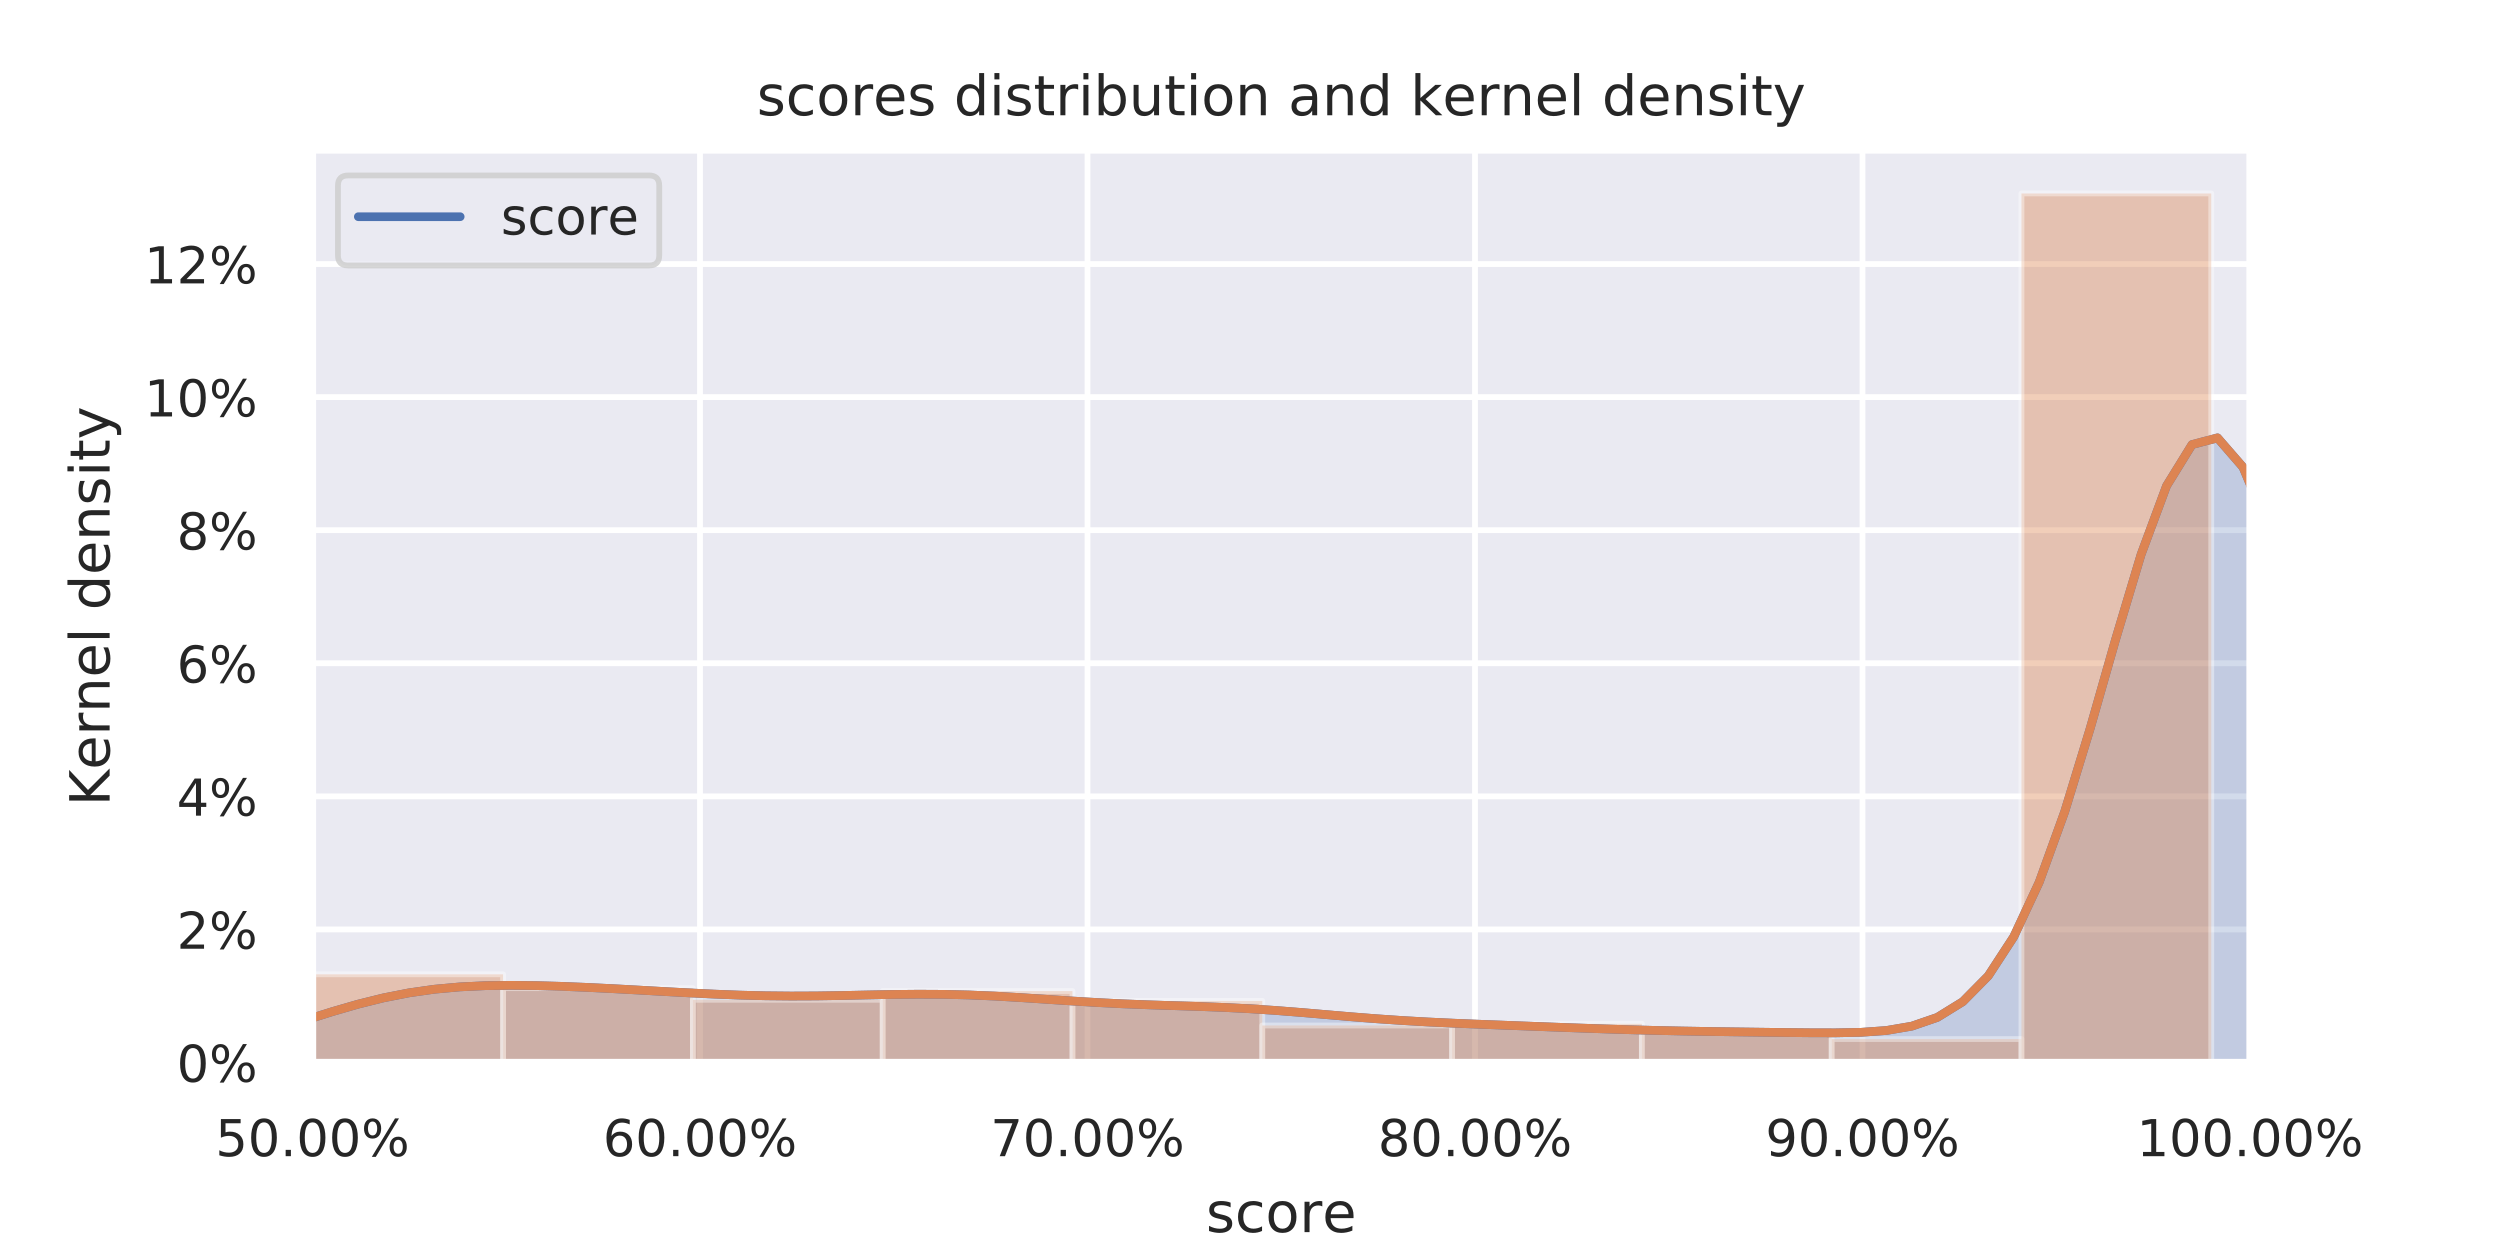<?xml version="1.0" encoding="utf-8" standalone="no"?>
<!DOCTYPE svg PUBLIC "-//W3C//DTD SVG 1.1//EN"
  "http://www.w3.org/Graphics/SVG/1.1/DTD/svg11.dtd">
<!-- Created with matplotlib (https://matplotlib.org/) -->
<svg height="216pt" version="1.1" viewBox="0 0 432 216" width="432pt" xmlns="http://www.w3.org/2000/svg" xmlns:xlink="http://www.w3.org/1999/xlink">
 <defs>
  <style type="text/css">
*{stroke-linecap:butt;stroke-linejoin:round;}
  </style>
 </defs>
 <g id="figure_1">
  <g id="patch_1">
   <path d="M 0 216 
L 432 216 
L 432 0 
L 0 0 
z
" style="fill:#ffffff;"/>
  </g>
  <g id="axes_1">
   <g id="patch_2">
    <path d="M 54 183.6 
L 388.8 183.6 
L 388.8 25.92 
L 54 25.92 
z
" style="fill:#eaeaf2;"/>
   </g>
   <g id="matplotlib.axis_1">
    <g id="xtick_1">
     <g id="line2d_1">
      <path clip-path="url(#p8cae2e90d3)" d="M 54 183.6 
L 54 25.92 
" style="fill:none;stroke:#ffffff;stroke-linecap:round;"/>
     </g>
     <g id="text_1">
      <!-- 50.00% -->
      <defs>
       <path d="M 10.797 72.906 
L 49.516 72.906 
L 49.516 64.594 
L 19.828 64.594 
L 19.828 46.734 
Q 21.969 47.469 24.109 47.828 
Q 26.266 48.188 28.422 48.188 
Q 40.625 48.188 47.75 41.5 
Q 54.891 34.812 54.891 23.391 
Q 54.891 11.625 47.562 5.094 
Q 40.234 -1.422 26.906 -1.422 
Q 22.312 -1.422 17.547 -0.641 
Q 12.797 0.141 7.719 1.703 
L 7.719 11.625 
Q 12.109 9.234 16.797 8.062 
Q 21.484 6.891 26.703 6.891 
Q 35.156 6.891 40.078 11.328 
Q 45.016 15.766 45.016 23.391 
Q 45.016 31 40.078 35.438 
Q 35.156 39.891 26.703 39.891 
Q 22.75 39.891 18.812 39.016 
Q 14.891 38.141 10.797 36.281 
z
" id="DejaVuSans-53"/>
       <path d="M 31.781 66.406 
Q 24.172 66.406 20.328 58.906 
Q 16.5 51.422 16.5 36.375 
Q 16.5 21.391 20.328 13.891 
Q 24.172 6.391 31.781 6.391 
Q 39.453 6.391 43.281 13.891 
Q 47.125 21.391 47.125 36.375 
Q 47.125 51.422 43.281 58.906 
Q 39.453 66.406 31.781 66.406 
z
M 31.781 74.219 
Q 44.047 74.219 50.516 64.516 
Q 56.984 54.828 56.984 36.375 
Q 56.984 17.969 50.516 8.266 
Q 44.047 -1.422 31.781 -1.422 
Q 19.531 -1.422 13.062 8.266 
Q 6.594 17.969 6.594 36.375 
Q 6.594 54.828 13.062 64.516 
Q 19.531 74.219 31.781 74.219 
z
" id="DejaVuSans-48"/>
       <path d="M 10.688 12.406 
L 21 12.406 
L 21 0 
L 10.688 0 
z
" id="DejaVuSans-46"/>
       <path d="M 72.703 32.078 
Q 68.453 32.078 66.031 28.469 
Q 63.625 24.859 63.625 18.406 
Q 63.625 12.062 66.031 8.422 
Q 68.453 4.781 72.703 4.781 
Q 76.859 4.781 79.266 8.422 
Q 81.688 12.062 81.688 18.406 
Q 81.688 24.812 79.266 28.438 
Q 76.859 32.078 72.703 32.078 
z
M 72.703 38.281 
Q 80.422 38.281 84.953 32.906 
Q 89.5 27.547 89.5 18.406 
Q 89.5 9.281 84.938 3.922 
Q 80.375 -1.422 72.703 -1.422 
Q 64.891 -1.422 60.344 3.922 
Q 55.812 9.281 55.812 18.406 
Q 55.812 27.594 60.375 32.938 
Q 64.938 38.281 72.703 38.281 
z
M 22.312 68.016 
Q 18.109 68.016 15.688 64.375 
Q 13.281 60.75 13.281 54.391 
Q 13.281 47.953 15.672 44.328 
Q 18.062 40.719 22.312 40.719 
Q 26.562 40.719 28.969 44.328 
Q 31.391 47.953 31.391 54.391 
Q 31.391 60.688 28.953 64.344 
Q 26.516 68.016 22.312 68.016 
z
M 66.406 74.219 
L 74.219 74.219 
L 28.609 -1.422 
L 20.797 -1.422 
z
M 22.312 74.219 
Q 30.031 74.219 34.609 68.875 
Q 39.203 63.531 39.203 54.391 
Q 39.203 45.172 34.641 39.844 
Q 30.078 34.516 22.312 34.516 
Q 14.547 34.516 10.031 39.859 
Q 5.516 45.219 5.516 54.391 
Q 5.516 63.484 10.047 68.844 
Q 14.594 74.219 22.312 74.219 
z
" id="DejaVuSans-37"/>
      </defs>
      <g style="fill:#262626;" transform="translate(37.223 199.787)scale(0.088 -0.088)">
       <use xlink:href="#DejaVuSans-53"/>
       <use x="63.623" xlink:href="#DejaVuSans-48"/>
       <use x="127.246" xlink:href="#DejaVuSans-46"/>
       <use x="159.033" xlink:href="#DejaVuSans-48"/>
       <use x="222.656" xlink:href="#DejaVuSans-48"/>
       <use x="286.279" xlink:href="#DejaVuSans-37"/>
      </g>
     </g>
    </g>
    <g id="xtick_2">
     <g id="line2d_2">
      <path clip-path="url(#p8cae2e90d3)" d="M 120.96 183.6 
L 120.96 25.92 
" style="fill:none;stroke:#ffffff;stroke-linecap:round;"/>
     </g>
     <g id="text_2">
      <!-- 60.00% -->
      <defs>
       <path d="M 33.016 40.375 
Q 26.375 40.375 22.484 35.828 
Q 18.609 31.297 18.609 23.391 
Q 18.609 15.531 22.484 10.953 
Q 26.375 6.391 33.016 6.391 
Q 39.656 6.391 43.531 10.953 
Q 47.406 15.531 47.406 23.391 
Q 47.406 31.297 43.531 35.828 
Q 39.656 40.375 33.016 40.375 
z
M 52.594 71.297 
L 52.594 62.312 
Q 48.875 64.062 45.094 64.984 
Q 41.312 65.922 37.594 65.922 
Q 27.828 65.922 22.672 59.328 
Q 17.531 52.734 16.797 39.406 
Q 19.672 43.656 24.016 45.922 
Q 28.375 48.188 33.594 48.188 
Q 44.578 48.188 50.953 41.516 
Q 57.328 34.859 57.328 23.391 
Q 57.328 12.156 50.688 5.359 
Q 44.047 -1.422 33.016 -1.422 
Q 20.359 -1.422 13.672 8.266 
Q 6.984 17.969 6.984 36.375 
Q 6.984 53.656 15.188 63.938 
Q 23.391 74.219 37.203 74.219 
Q 40.922 74.219 44.703 73.484 
Q 48.484 72.75 52.594 71.297 
z
" id="DejaVuSans-54"/>
      </defs>
      <g style="fill:#262626;" transform="translate(104.183 199.787)scale(0.088 -0.088)">
       <use xlink:href="#DejaVuSans-54"/>
       <use x="63.623" xlink:href="#DejaVuSans-48"/>
       <use x="127.246" xlink:href="#DejaVuSans-46"/>
       <use x="159.033" xlink:href="#DejaVuSans-48"/>
       <use x="222.656" xlink:href="#DejaVuSans-48"/>
       <use x="286.279" xlink:href="#DejaVuSans-37"/>
      </g>
     </g>
    </g>
    <g id="xtick_3">
     <g id="line2d_3">
      <path clip-path="url(#p8cae2e90d3)" d="M 187.92 183.6 
L 187.92 25.92 
" style="fill:none;stroke:#ffffff;stroke-linecap:round;"/>
     </g>
     <g id="text_3">
      <!-- 70.00% -->
      <defs>
       <path d="M 8.203 72.906 
L 55.078 72.906 
L 55.078 68.703 
L 28.609 0 
L 18.312 0 
L 43.219 64.594 
L 8.203 64.594 
z
" id="DejaVuSans-55"/>
      </defs>
      <g style="fill:#262626;" transform="translate(171.143 199.787)scale(0.088 -0.088)">
       <use xlink:href="#DejaVuSans-55"/>
       <use x="63.623" xlink:href="#DejaVuSans-48"/>
       <use x="127.246" xlink:href="#DejaVuSans-46"/>
       <use x="159.033" xlink:href="#DejaVuSans-48"/>
       <use x="222.656" xlink:href="#DejaVuSans-48"/>
       <use x="286.279" xlink:href="#DejaVuSans-37"/>
      </g>
     </g>
    </g>
    <g id="xtick_4">
     <g id="line2d_4">
      <path clip-path="url(#p8cae2e90d3)" d="M 254.88 183.6 
L 254.88 25.92 
" style="fill:none;stroke:#ffffff;stroke-linecap:round;"/>
     </g>
     <g id="text_4">
      <!-- 80.00% -->
      <defs>
       <path d="M 31.781 34.625 
Q 24.75 34.625 20.719 30.859 
Q 16.703 27.094 16.703 20.516 
Q 16.703 13.922 20.719 10.156 
Q 24.75 6.391 31.781 6.391 
Q 38.812 6.391 42.859 10.172 
Q 46.922 13.969 46.922 20.516 
Q 46.922 27.094 42.891 30.859 
Q 38.875 34.625 31.781 34.625 
z
M 21.922 38.812 
Q 15.578 40.375 12.031 44.719 
Q 8.5 49.078 8.5 55.328 
Q 8.5 64.062 14.719 69.141 
Q 20.953 74.219 31.781 74.219 
Q 42.672 74.219 48.875 69.141 
Q 55.078 64.062 55.078 55.328 
Q 55.078 49.078 51.531 44.719 
Q 48 40.375 41.703 38.812 
Q 48.828 37.156 52.797 32.312 
Q 56.781 27.484 56.781 20.516 
Q 56.781 9.906 50.312 4.234 
Q 43.844 -1.422 31.781 -1.422 
Q 19.734 -1.422 13.25 4.234 
Q 6.781 9.906 6.781 20.516 
Q 6.781 27.484 10.781 32.312 
Q 14.797 37.156 21.922 38.812 
z
M 18.312 54.391 
Q 18.312 48.734 21.844 45.562 
Q 25.391 42.391 31.781 42.391 
Q 38.141 42.391 41.719 45.562 
Q 45.312 48.734 45.312 54.391 
Q 45.312 60.062 41.719 63.234 
Q 38.141 66.406 31.781 66.406 
Q 25.391 66.406 21.844 63.234 
Q 18.312 60.062 18.312 54.391 
z
" id="DejaVuSans-56"/>
      </defs>
      <g style="fill:#262626;" transform="translate(238.103 199.787)scale(0.088 -0.088)">
       <use xlink:href="#DejaVuSans-56"/>
       <use x="63.623" xlink:href="#DejaVuSans-48"/>
       <use x="127.246" xlink:href="#DejaVuSans-46"/>
       <use x="159.033" xlink:href="#DejaVuSans-48"/>
       <use x="222.656" xlink:href="#DejaVuSans-48"/>
       <use x="286.279" xlink:href="#DejaVuSans-37"/>
      </g>
     </g>
    </g>
    <g id="xtick_5">
     <g id="line2d_5">
      <path clip-path="url(#p8cae2e90d3)" d="M 321.84 183.6 
L 321.84 25.92 
" style="fill:none;stroke:#ffffff;stroke-linecap:round;"/>
     </g>
     <g id="text_5">
      <!-- 90.00% -->
      <defs>
       <path d="M 10.984 1.516 
L 10.984 10.5 
Q 14.703 8.734 18.5 7.812 
Q 22.312 6.891 25.984 6.891 
Q 35.75 6.891 40.891 13.453 
Q 46.047 20.016 46.781 33.406 
Q 43.953 29.203 39.594 26.953 
Q 35.25 24.703 29.984 24.703 
Q 19.047 24.703 12.672 31.312 
Q 6.297 37.938 6.297 49.422 
Q 6.297 60.641 12.938 67.422 
Q 19.578 74.219 30.609 74.219 
Q 43.266 74.219 49.922 64.516 
Q 56.594 54.828 56.594 36.375 
Q 56.594 19.141 48.406 8.859 
Q 40.234 -1.422 26.422 -1.422 
Q 22.703 -1.422 18.891 -0.688 
Q 15.094 0.047 10.984 1.516 
z
M 30.609 32.422 
Q 37.25 32.422 41.125 36.953 
Q 45.016 41.5 45.016 49.422 
Q 45.016 57.281 41.125 61.844 
Q 37.25 66.406 30.609 66.406 
Q 23.969 66.406 20.094 61.844 
Q 16.219 57.281 16.219 49.422 
Q 16.219 41.5 20.094 36.953 
Q 23.969 32.422 30.609 32.422 
z
" id="DejaVuSans-57"/>
      </defs>
      <g style="fill:#262626;" transform="translate(305.063 199.787)scale(0.088 -0.088)">
       <use xlink:href="#DejaVuSans-57"/>
       <use x="63.623" xlink:href="#DejaVuSans-48"/>
       <use x="127.246" xlink:href="#DejaVuSans-46"/>
       <use x="159.033" xlink:href="#DejaVuSans-48"/>
       <use x="222.656" xlink:href="#DejaVuSans-48"/>
       <use x="286.279" xlink:href="#DejaVuSans-37"/>
      </g>
     </g>
    </g>
    <g id="xtick_6">
     <g id="line2d_6">
      <path clip-path="url(#p8cae2e90d3)" d="M 388.8 183.6 
L 388.8 25.92 
" style="fill:none;stroke:#ffffff;stroke-linecap:round;"/>
     </g>
     <g id="text_6">
      <!-- 100.00% -->
      <defs>
       <path d="M 12.406 8.297 
L 28.516 8.297 
L 28.516 63.922 
L 10.984 60.406 
L 10.984 69.391 
L 28.422 72.906 
L 38.281 72.906 
L 38.281 8.297 
L 54.391 8.297 
L 54.391 0 
L 12.406 0 
z
" id="DejaVuSans-49"/>
      </defs>
      <g style="fill:#262626;" transform="translate(369.223 199.787)scale(0.088 -0.088)">
       <use xlink:href="#DejaVuSans-49"/>
       <use x="63.623" xlink:href="#DejaVuSans-48"/>
       <use x="127.246" xlink:href="#DejaVuSans-48"/>
       <use x="190.869" xlink:href="#DejaVuSans-46"/>
       <use x="222.656" xlink:href="#DejaVuSans-48"/>
       <use x="286.279" xlink:href="#DejaVuSans-48"/>
       <use x="349.902" xlink:href="#DejaVuSans-37"/>
      </g>
     </g>
    </g>
    <g id="text_7">
     <!-- score -->
     <defs>
      <path d="M 44.281 53.078 
L 44.281 44.578 
Q 40.484 46.531 36.375 47.5 
Q 32.281 48.484 27.875 48.484 
Q 21.188 48.484 17.844 46.438 
Q 14.5 44.391 14.5 40.281 
Q 14.5 37.156 16.891 35.375 
Q 19.281 33.594 26.516 31.984 
L 29.594 31.297 
Q 39.156 29.25 43.188 25.516 
Q 47.219 21.781 47.219 15.094 
Q 47.219 7.469 41.188 3.016 
Q 35.156 -1.422 24.609 -1.422 
Q 20.219 -1.422 15.453 -0.562 
Q 10.688 0.297 5.422 2 
L 5.422 11.281 
Q 10.406 8.688 15.234 7.391 
Q 20.062 6.109 24.812 6.109 
Q 31.156 6.109 34.562 8.281 
Q 37.984 10.453 37.984 14.406 
Q 37.984 18.062 35.516 20.016 
Q 33.062 21.969 24.703 23.781 
L 21.578 24.516 
Q 13.234 26.266 9.516 29.906 
Q 5.812 33.547 5.812 39.891 
Q 5.812 47.609 11.281 51.797 
Q 16.75 56 26.812 56 
Q 31.781 56 36.172 55.266 
Q 40.578 54.547 44.281 53.078 
z
" id="DejaVuSans-115"/>
      <path d="M 48.781 52.594 
L 48.781 44.188 
Q 44.969 46.297 41.141 47.344 
Q 37.312 48.391 33.406 48.391 
Q 24.656 48.391 19.812 42.844 
Q 14.984 37.312 14.984 27.297 
Q 14.984 17.281 19.812 11.734 
Q 24.656 6.203 33.406 6.203 
Q 37.312 6.203 41.141 7.25 
Q 44.969 8.297 48.781 10.406 
L 48.781 2.094 
Q 45.016 0.344 40.984 -0.531 
Q 36.969 -1.422 32.422 -1.422 
Q 20.062 -1.422 12.781 6.344 
Q 5.516 14.109 5.516 27.297 
Q 5.516 40.672 12.859 48.328 
Q 20.219 56 33.016 56 
Q 37.156 56 41.109 55.141 
Q 45.062 54.297 48.781 52.594 
z
" id="DejaVuSans-99"/>
      <path d="M 30.609 48.391 
Q 23.391 48.391 19.188 42.75 
Q 14.984 37.109 14.984 27.297 
Q 14.984 17.484 19.156 11.844 
Q 23.344 6.203 30.609 6.203 
Q 37.797 6.203 41.984 11.859 
Q 46.188 17.531 46.188 27.297 
Q 46.188 37.016 41.984 42.703 
Q 37.797 48.391 30.609 48.391 
z
M 30.609 56 
Q 42.328 56 49.016 48.375 
Q 55.719 40.766 55.719 27.297 
Q 55.719 13.875 49.016 6.219 
Q 42.328 -1.422 30.609 -1.422 
Q 18.844 -1.422 12.172 6.219 
Q 5.516 13.875 5.516 27.297 
Q 5.516 40.766 12.172 48.375 
Q 18.844 56 30.609 56 
z
" id="DejaVuSans-111"/>
      <path d="M 41.109 46.297 
Q 39.594 47.172 37.812 47.578 
Q 36.031 48 33.891 48 
Q 26.266 48 22.188 43.047 
Q 18.109 38.094 18.109 28.812 
L 18.109 0 
L 9.078 0 
L 9.078 54.688 
L 18.109 54.688 
L 18.109 46.188 
Q 20.953 51.172 25.484 53.578 
Q 30.031 56 36.531 56 
Q 37.453 56 38.578 55.875 
Q 39.703 55.766 41.062 55.516 
z
" id="DejaVuSans-114"/>
      <path d="M 56.203 29.594 
L 56.203 25.203 
L 14.891 25.203 
Q 15.484 15.922 20.484 11.062 
Q 25.484 6.203 34.422 6.203 
Q 39.594 6.203 44.453 7.469 
Q 49.312 8.734 54.109 11.281 
L 54.109 2.781 
Q 49.266 0.734 44.188 -0.344 
Q 39.109 -1.422 33.891 -1.422 
Q 20.797 -1.422 13.156 6.188 
Q 5.516 13.812 5.516 26.812 
Q 5.516 40.234 12.766 48.109 
Q 20.016 56 32.328 56 
Q 43.359 56 49.781 48.891 
Q 56.203 41.797 56.203 29.594 
z
M 47.219 32.234 
Q 47.125 39.594 43.094 43.984 
Q 39.062 48.391 32.422 48.391 
Q 24.906 48.391 20.391 44.141 
Q 15.875 39.891 15.188 32.172 
z
" id="DejaVuSans-101"/>
     </defs>
     <g style="fill:#262626;" transform="translate(208.398 212.911)scale(0.096 -0.096)">
      <use xlink:href="#DejaVuSans-115"/>
      <use x="52.1" xlink:href="#DejaVuSans-99"/>
      <use x="107.08" xlink:href="#DejaVuSans-111"/>
      <use x="168.262" xlink:href="#DejaVuSans-114"/>
      <use x="209.344" xlink:href="#DejaVuSans-101"/>
     </g>
    </g>
   </g>
   <g id="matplotlib.axis_2">
    <g id="ytick_1">
     <g id="line2d_7">
      <path clip-path="url(#p8cae2e90d3)" d="M 54 183.6 
L 388.8 183.6 
" style="fill:none;stroke:#ffffff;stroke-linecap:round;"/>
     </g>
     <g id="text_8">
      <!-- 0% -->
      <g style="fill:#262626;" transform="translate(30.54 186.943)scale(0.088 -0.088)">
       <use xlink:href="#DejaVuSans-48"/>
       <use x="63.623" xlink:href="#DejaVuSans-37"/>
      </g>
     </g>
    </g>
    <g id="ytick_2">
     <g id="line2d_8">
      <path clip-path="url(#p8cae2e90d3)" d="M 54 160.604 
L 388.8 160.604 
" style="fill:none;stroke:#ffffff;stroke-linecap:round;"/>
     </g>
     <g id="text_9">
      <!-- 2% -->
      <defs>
       <path d="M 19.188 8.297 
L 53.609 8.297 
L 53.609 0 
L 7.328 0 
L 7.328 8.297 
Q 12.938 14.109 22.625 23.891 
Q 32.328 33.688 34.812 36.531 
Q 39.547 41.844 41.422 45.531 
Q 43.312 49.219 43.312 52.781 
Q 43.312 58.594 39.234 62.25 
Q 35.156 65.922 28.609 65.922 
Q 23.969 65.922 18.812 64.312 
Q 13.672 62.703 7.812 59.422 
L 7.812 69.391 
Q 13.766 71.781 18.938 73 
Q 24.125 74.219 28.422 74.219 
Q 39.75 74.219 46.484 68.547 
Q 53.219 62.891 53.219 53.422 
Q 53.219 48.922 51.531 44.891 
Q 49.859 40.875 45.406 35.406 
Q 44.188 33.984 37.641 27.219 
Q 31.109 20.453 19.188 8.297 
z
" id="DejaVuSans-50"/>
      </defs>
      <g style="fill:#262626;" transform="translate(30.54 163.947)scale(0.088 -0.088)">
       <use xlink:href="#DejaVuSans-50"/>
       <use x="63.623" xlink:href="#DejaVuSans-37"/>
      </g>
     </g>
    </g>
    <g id="ytick_3">
     <g id="line2d_9">
      <path clip-path="url(#p8cae2e90d3)" d="M 54 137.608 
L 388.8 137.608 
" style="fill:none;stroke:#ffffff;stroke-linecap:round;"/>
     </g>
     <g id="text_10">
      <!-- 4% -->
      <defs>
       <path d="M 37.797 64.312 
L 12.891 25.391 
L 37.797 25.391 
z
M 35.203 72.906 
L 47.609 72.906 
L 47.609 25.391 
L 58.016 25.391 
L 58.016 17.188 
L 47.609 17.188 
L 47.609 0 
L 37.797 0 
L 37.797 17.188 
L 4.891 17.188 
L 4.891 26.703 
z
" id="DejaVuSans-52"/>
      </defs>
      <g style="fill:#262626;" transform="translate(30.54 140.951)scale(0.088 -0.088)">
       <use xlink:href="#DejaVuSans-52"/>
       <use x="63.623" xlink:href="#DejaVuSans-37"/>
      </g>
     </g>
    </g>
    <g id="ytick_4">
     <g id="line2d_10">
      <path clip-path="url(#p8cae2e90d3)" d="M 54 114.611 
L 388.8 114.611 
" style="fill:none;stroke:#ffffff;stroke-linecap:round;"/>
     </g>
     <g id="text_11">
      <!-- 6% -->
      <g style="fill:#262626;" transform="translate(30.54 117.955)scale(0.088 -0.088)">
       <use xlink:href="#DejaVuSans-54"/>
       <use x="63.623" xlink:href="#DejaVuSans-37"/>
      </g>
     </g>
    </g>
    <g id="ytick_5">
     <g id="line2d_11">
      <path clip-path="url(#p8cae2e90d3)" d="M 54 91.615 
L 388.8 91.615 
" style="fill:none;stroke:#ffffff;stroke-linecap:round;"/>
     </g>
     <g id="text_12">
      <!-- 8% -->
      <g style="fill:#262626;" transform="translate(30.54 94.958)scale(0.088 -0.088)">
       <use xlink:href="#DejaVuSans-56"/>
       <use x="63.623" xlink:href="#DejaVuSans-37"/>
      </g>
     </g>
    </g>
    <g id="ytick_6">
     <g id="line2d_12">
      <path clip-path="url(#p8cae2e90d3)" d="M 54 68.619 
L 388.8 68.619 
" style="fill:none;stroke:#ffffff;stroke-linecap:round;"/>
     </g>
     <g id="text_13">
      <!-- 10% -->
      <g style="fill:#262626;" transform="translate(24.941 71.962)scale(0.088 -0.088)">
       <use xlink:href="#DejaVuSans-49"/>
       <use x="63.623" xlink:href="#DejaVuSans-48"/>
       <use x="127.246" xlink:href="#DejaVuSans-37"/>
      </g>
     </g>
    </g>
    <g id="ytick_7">
     <g id="line2d_13">
      <path clip-path="url(#p8cae2e90d3)" d="M 54 45.623 
L 388.8 45.623 
" style="fill:none;stroke:#ffffff;stroke-linecap:round;"/>
     </g>
     <g id="text_14">
      <!-- 12% -->
      <g style="fill:#262626;" transform="translate(24.941 48.966)scale(0.088 -0.088)">
       <use xlink:href="#DejaVuSans-49"/>
       <use x="63.623" xlink:href="#DejaVuSans-50"/>
       <use x="127.246" xlink:href="#DejaVuSans-37"/>
      </g>
     </g>
    </g>
    <g id="text_15">
     <!-- Kernel density -->
     <defs>
      <path d="M 9.812 72.906 
L 19.672 72.906 
L 19.672 42.094 
L 52.391 72.906 
L 65.094 72.906 
L 28.906 38.922 
L 67.672 0 
L 54.688 0 
L 19.672 35.109 
L 19.672 0 
L 9.812 0 
z
" id="DejaVuSans-75"/>
      <path d="M 54.891 33.016 
L 54.891 0 
L 45.906 0 
L 45.906 32.719 
Q 45.906 40.484 42.875 44.328 
Q 39.844 48.188 33.797 48.188 
Q 26.516 48.188 22.312 43.547 
Q 18.109 38.922 18.109 30.906 
L 18.109 0 
L 9.078 0 
L 9.078 54.688 
L 18.109 54.688 
L 18.109 46.188 
Q 21.344 51.125 25.703 53.562 
Q 30.078 56 35.797 56 
Q 45.219 56 50.047 50.172 
Q 54.891 44.344 54.891 33.016 
z
" id="DejaVuSans-110"/>
      <path d="M 9.422 75.984 
L 18.406 75.984 
L 18.406 0 
L 9.422 0 
z
" id="DejaVuSans-108"/>
      <path id="DejaVuSans-32"/>
      <path d="M 45.406 46.391 
L 45.406 75.984 
L 54.391 75.984 
L 54.391 0 
L 45.406 0 
L 45.406 8.203 
Q 42.578 3.328 38.25 0.953 
Q 33.938 -1.422 27.875 -1.422 
Q 17.969 -1.422 11.734 6.484 
Q 5.516 14.406 5.516 27.297 
Q 5.516 40.188 11.734 48.094 
Q 17.969 56 27.875 56 
Q 33.938 56 38.25 53.625 
Q 42.578 51.266 45.406 46.391 
z
M 14.797 27.297 
Q 14.797 17.391 18.875 11.75 
Q 22.953 6.109 30.078 6.109 
Q 37.203 6.109 41.297 11.75 
Q 45.406 17.391 45.406 27.297 
Q 45.406 37.203 41.297 42.844 
Q 37.203 48.484 30.078 48.484 
Q 22.953 48.484 18.875 42.844 
Q 14.797 37.203 14.797 27.297 
z
" id="DejaVuSans-100"/>
      <path d="M 9.422 54.688 
L 18.406 54.688 
L 18.406 0 
L 9.422 0 
z
M 9.422 75.984 
L 18.406 75.984 
L 18.406 64.594 
L 9.422 64.594 
z
" id="DejaVuSans-105"/>
      <path d="M 18.312 70.219 
L 18.312 54.688 
L 36.812 54.688 
L 36.812 47.703 
L 18.312 47.703 
L 18.312 18.016 
Q 18.312 11.328 20.141 9.422 
Q 21.969 7.516 27.594 7.516 
L 36.812 7.516 
L 36.812 0 
L 27.594 0 
Q 17.188 0 13.234 3.875 
Q 9.281 7.766 9.281 18.016 
L 9.281 47.703 
L 2.688 47.703 
L 2.688 54.688 
L 9.281 54.688 
L 9.281 70.219 
z
" id="DejaVuSans-116"/>
      <path d="M 32.172 -5.078 
Q 28.375 -14.844 24.75 -17.812 
Q 21.141 -20.797 15.094 -20.797 
L 7.906 -20.797 
L 7.906 -13.281 
L 13.188 -13.281 
Q 16.891 -13.281 18.938 -11.516 
Q 21 -9.766 23.484 -3.219 
L 25.094 0.875 
L 2.984 54.688 
L 12.5 54.688 
L 29.594 11.922 
L 46.688 54.688 
L 56.203 54.688 
z
" id="DejaVuSans-121"/>
     </defs>
     <g style="fill:#262626;" transform="translate(18.944 139.284)rotate(-90)scale(0.096 -0.096)">
      <use xlink:href="#DejaVuSans-75"/>
      <use x="65.498" xlink:href="#DejaVuSans-101"/>
      <use x="127.021" xlink:href="#DejaVuSans-114"/>
      <use x="168.119" xlink:href="#DejaVuSans-110"/>
      <use x="231.498" xlink:href="#DejaVuSans-101"/>
      <use x="293.021" xlink:href="#DejaVuSans-108"/>
      <use x="320.805" xlink:href="#DejaVuSans-32"/>
      <use x="352.592" xlink:href="#DejaVuSans-100"/>
      <use x="416.068" xlink:href="#DejaVuSans-101"/>
      <use x="477.592" xlink:href="#DejaVuSans-110"/>
      <use x="540.971" xlink:href="#DejaVuSans-115"/>
      <use x="593.07" xlink:href="#DejaVuSans-105"/>
      <use x="620.854" xlink:href="#DejaVuSans-116"/>
      <use x="660.062" xlink:href="#DejaVuSans-121"/>
     </g>
    </g>
   </g>
   <g id="PolyCollection_1">
    <path clip-path="url(#p8cae2e90d3)" d="M 0.229 183.576 
L 0.229 183.6 
L 4.631 183.6 
L 9.033 183.6 
L 13.434 183.6 
L 17.836 183.6 
L 22.238 183.6 
L 26.64 183.6 
L 31.042 183.6 
L 35.444 183.6 
L 39.845 183.6 
L 44.247 183.6 
L 48.649 183.6 
L 53.051 183.6 
L 57.453 183.6 
L 61.855 183.6 
L 66.256 183.6 
L 70.658 183.6 
L 75.06 183.6 
L 79.462 183.6 
L 83.864 183.6 
L 88.266 183.6 
L 92.667 183.6 
L 97.069 183.6 
L 101.471 183.6 
L 105.873 183.6 
L 110.275 183.6 
L 114.677 183.6 
L 119.079 183.6 
L 123.48 183.6 
L 127.882 183.6 
L 132.284 183.6 
L 136.686 183.6 
L 141.088 183.6 
L 145.49 183.6 
L 149.891 183.6 
L 154.293 183.6 
L 158.695 183.6 
L 163.097 183.6 
L 167.499 183.6 
L 171.901 183.6 
L 176.302 183.6 
L 180.704 183.6 
L 185.106 183.6 
L 189.508 183.6 
L 193.91 183.6 
L 198.312 183.6 
L 202.714 183.6 
L 207.115 183.6 
L 211.517 183.6 
L 215.919 183.6 
L 220.321 183.6 
L 224.723 183.6 
L 229.125 183.6 
L 233.526 183.6 
L 237.928 183.6 
L 242.33 183.6 
L 246.732 183.6 
L 251.134 183.6 
L 255.536 183.6 
L 259.937 183.6 
L 264.339 183.6 
L 268.741 183.6 
L 273.143 183.6 
L 277.545 183.6 
L 281.947 183.6 
L 286.349 183.6 
L 290.75 183.6 
L 295.152 183.6 
L 299.554 183.6 
L 303.956 183.6 
L 308.358 183.6 
L 312.76 183.6 
L 317.161 183.6 
L 321.563 183.6 
L 325.965 183.6 
L 330.367 183.6 
L 334.769 183.6 
L 339.171 183.6 
L 343.572 183.6 
L 347.974 183.6 
L 352.376 183.6 
L 356.778 183.6 
L 361.18 183.6 
L 365.582 183.6 
L 369.983 183.6 
L 374.385 183.6 
L 378.787 183.6 
L 383.189 183.6 
L 387.591 183.6 
L 391.993 183.6 
L 396.395 183.6 
L 400.796 183.6 
L 405.198 183.6 
L 409.6 183.6 
L 414.002 183.6 
L 418.404 183.6 
L 422.806 183.6 
L 427.207 183.6 
L 431.609 183.6 
L 436.011 183.6 
L 436.011 182.416 
L 436.011 182.416 
L 431.609 181.203 
L 427.207 179.031 
L 422.806 175.395 
L 418.404 169.725 
L 414.002 161.5 
L 409.6 150.444 
L 405.198 136.746 
L 400.796 121.231 
L 396.395 105.389 
L 391.993 91.197 
L 387.591 80.73 
L 383.189 75.662 
L 378.787 76.82 
L 374.385 83.952 
L 369.983 95.806 
L 365.582 110.475 
L 361.18 125.887 
L 356.778 140.27 
L 352.376 152.44 
L 347.974 161.88 
L 343.572 168.631 
L 339.171 173.09 
L 334.769 175.807 
L 330.367 177.319 
L 325.965 178.072 
L 321.563 178.387 
L 317.161 178.477 
L 312.76 178.464 
L 308.358 178.416 
L 303.956 178.359 
L 299.554 178.3 
L 295.152 178.236 
L 290.75 178.159 
L 286.349 178.063 
L 281.947 177.945 
L 277.545 177.807 
L 273.143 177.652 
L 268.741 177.489 
L 264.339 177.322 
L 259.937 177.155 
L 255.536 176.986 
L 251.134 176.805 
L 246.732 176.596 
L 242.33 176.346 
L 237.928 176.045 
L 233.526 175.697 
L 229.125 175.321 
L 224.723 174.944 
L 220.321 174.598 
L 215.919 174.309 
L 211.517 174.083 
L 207.115 173.913 
L 202.714 173.772 
L 198.312 173.627 
L 193.91 173.453 
L 189.508 173.231 
L 185.106 172.965 
L 180.704 172.671 
L 176.302 172.38 
L 171.901 172.124 
L 167.499 171.932 
L 163.097 171.822 
L 158.695 171.797 
L 154.293 171.842 
L 149.891 171.93 
L 145.49 172.026 
L 141.088 172.098 
L 136.686 172.118 
L 132.284 172.072 
L 127.882 171.959 
L 123.48 171.785 
L 119.079 171.569 
L 114.677 171.328 
L 110.275 171.079 
L 105.873 170.84 
L 101.471 170.622 
L 97.069 170.441 
L 92.667 170.314 
L 88.266 170.264 
L 83.864 170.325 
L 79.462 170.537 
L 75.06 170.939 
L 70.658 171.566 
L 66.256 172.432 
L 61.855 173.525 
L 57.453 174.801 
L 53.051 176.188 
L 48.649 177.598 
L 44.247 178.942 
L 39.845 180.144 
L 35.444 181.154 
L 31.042 181.951 
L 26.64 182.544 
L 22.238 182.957 
L 17.836 183.229 
L 13.434 183.397 
L 9.033 183.495 
L 4.631 183.549 
L 0.229 183.576 
z
" style="fill:#4c72b0;fill-opacity:0.25;stroke:#ffffff;stroke-opacity:0.25;"/>
   </g>
   <g id="patch_3">
    <path clip-path="url(#p8cae2e90d3)" d="M 54.136 183.6 
L 86.933 183.6 
L 86.933 168.363 
L 54.136 168.363 
z
" style="fill:#dd8452;opacity:0.4;stroke:#ffffff;stroke-linejoin:miter;"/>
   </g>
   <g id="patch_4">
    <path clip-path="url(#p8cae2e90d3)" d="M 86.933 183.6 
L 119.73 183.6 
L 119.73 170.759 
L 86.933 170.759 
z
" style="fill:#dd8452;opacity:0.4;stroke:#ffffff;stroke-linejoin:miter;"/>
   </g>
   <g id="patch_5">
    <path clip-path="url(#p8cae2e90d3)" d="M 119.73 183.6 
L 152.526 183.6 
L 152.526 172.759 
L 119.73 172.759 
z
" style="fill:#dd8452;opacity:0.4;stroke:#ffffff;stroke-linejoin:miter;"/>
   </g>
   <g id="patch_6">
    <path clip-path="url(#p8cae2e90d3)" d="M 152.526 183.6 
L 185.323 183.6 
L 185.323 171.252 
L 152.526 171.252 
z
" style="fill:#dd8452;opacity:0.4;stroke:#ffffff;stroke-linejoin:miter;"/>
   </g>
   <g id="patch_7">
    <path clip-path="url(#p8cae2e90d3)" d="M 185.323 183.6 
L 218.12 183.6 
L 218.12 172.956 
L 185.323 172.956 
z
" style="fill:#dd8452;opacity:0.4;stroke:#ffffff;stroke-linejoin:miter;"/>
   </g>
   <g id="patch_8">
    <path clip-path="url(#p8cae2e90d3)" d="M 218.12 183.6 
L 250.917 183.6 
L 250.917 177.204 
L 218.12 177.204 
z
" style="fill:#dd8452;opacity:0.4;stroke:#ffffff;stroke-linejoin:miter;"/>
   </g>
   <g id="patch_9">
    <path clip-path="url(#p8cae2e90d3)" d="M 250.917 183.6 
L 283.714 183.6 
L 283.714 176.908 
L 250.917 176.908 
z
" style="fill:#dd8452;opacity:0.4;stroke:#ffffff;stroke-linejoin:miter;"/>
   </g>
   <g id="patch_10">
    <path clip-path="url(#p8cae2e90d3)" d="M 283.714 183.6 
L 316.51 183.6 
L 316.51 178.068 
L 283.714 178.068 
z
" style="fill:#dd8452;opacity:0.4;stroke:#ffffff;stroke-linejoin:miter;"/>
   </g>
   <g id="patch_11">
    <path clip-path="url(#p8cae2e90d3)" d="M 316.51 183.6 
L 349.307 183.6 
L 349.307 179.55 
L 316.51 179.55 
z
" style="fill:#dd8452;opacity:0.4;stroke:#ffffff;stroke-linejoin:miter;"/>
   </g>
   <g id="patch_12">
    <path clip-path="url(#p8cae2e90d3)" d="M 349.307 183.6 
L 382.104 183.6 
L 382.104 33.429 
L 349.307 33.429 
z
" style="fill:#dd8452;opacity:0.4;stroke:#ffffff;stroke-linejoin:miter;"/>
   </g>
   <g id="line2d_14">
    <path clip-path="url(#p8cae2e90d3)" d="M 0.229 183.576 
L 4.631 183.549 
L 9.033 183.495 
L 13.434 183.397 
L 17.836 183.229 
L 22.238 182.957 
L 26.64 182.544 
L 31.042 181.951 
L 35.444 181.154 
L 39.845 180.144 
L 44.247 178.942 
L 48.649 177.598 
L 53.051 176.188 
L 57.453 174.801 
L 61.855 173.525 
L 66.256 172.432 
L 70.658 171.566 
L 75.06 170.939 
L 79.462 170.537 
L 83.864 170.325 
L 88.266 170.264 
L 92.667 170.314 
L 97.069 170.441 
L 101.471 170.622 
L 105.873 170.84 
L 110.275 171.079 
L 114.677 171.328 
L 119.079 171.569 
L 123.48 171.785 
L 127.882 171.959 
L 132.284 172.072 
L 136.686 172.118 
L 141.088 172.098 
L 145.49 172.026 
L 149.891 171.93 
L 154.293 171.842 
L 158.695 171.797 
L 163.097 171.822 
L 167.499 171.932 
L 171.901 172.124 
L 176.302 172.38 
L 180.704 172.671 
L 185.106 172.965 
L 189.508 173.231 
L 193.91 173.453 
L 198.312 173.627 
L 202.714 173.772 
L 207.115 173.913 
L 211.517 174.083 
L 215.919 174.309 
L 220.321 174.598 
L 224.723 174.944 
L 229.125 175.321 
L 233.526 175.697 
L 237.928 176.045 
L 242.33 176.346 
L 246.732 176.596 
L 251.134 176.805 
L 255.536 176.986 
L 259.937 177.155 
L 264.339 177.322 
L 268.741 177.489 
L 273.143 177.652 
L 277.545 177.807 
L 281.947 177.945 
L 286.349 178.063 
L 290.75 178.159 
L 295.152 178.236 
L 299.554 178.3 
L 303.956 178.359 
L 308.358 178.416 
L 312.76 178.464 
L 317.161 178.477 
L 321.563 178.387 
L 325.965 178.072 
L 330.367 177.319 
L 334.769 175.807 
L 339.171 173.09 
L 343.572 168.631 
L 347.974 161.88 
L 352.376 152.44 
L 356.778 140.27 
L 361.18 125.887 
L 365.582 110.475 
L 369.983 95.806 
L 374.385 83.952 
L 378.787 76.82 
L 383.189 75.662 
L 387.591 80.73 
L 391.993 91.197 
L 396.395 105.389 
L 400.796 121.231 
L 405.198 136.746 
L 409.6 150.444 
L 414.002 161.5 
L 418.404 169.725 
L 422.806 175.395 
L 427.207 179.031 
L 431.609 181.203 
L 433 181.586 
" style="fill:none;stroke:#4c72b0;stroke-linecap:round;stroke-width:1.5;"/>
   </g>
   <g id="line2d_15">
    <path clip-path="url(#p8cae2e90d3)" d="M 0.229 183.576 
L 4.631 183.549 
L 9.033 183.495 
L 13.434 183.397 
L 17.836 183.229 
L 22.238 182.957 
L 26.64 182.544 
L 31.042 181.951 
L 35.444 181.154 
L 39.845 180.144 
L 44.247 178.942 
L 48.649 177.598 
L 53.051 176.188 
L 57.453 174.801 
L 61.855 173.525 
L 66.256 172.432 
L 70.658 171.566 
L 75.06 170.939 
L 79.462 170.537 
L 83.864 170.325 
L 88.266 170.264 
L 92.667 170.314 
L 97.069 170.441 
L 101.471 170.622 
L 105.873 170.84 
L 110.275 171.079 
L 114.677 171.328 
L 119.079 171.569 
L 123.48 171.785 
L 127.882 171.959 
L 132.284 172.072 
L 136.686 172.118 
L 141.088 172.098 
L 145.49 172.026 
L 149.891 171.93 
L 154.293 171.842 
L 158.695 171.797 
L 163.097 171.822 
L 167.499 171.932 
L 171.901 172.124 
L 176.302 172.38 
L 180.704 172.671 
L 185.106 172.965 
L 189.508 173.231 
L 193.91 173.453 
L 198.312 173.627 
L 202.714 173.772 
L 207.115 173.913 
L 211.517 174.083 
L 215.919 174.309 
L 220.321 174.598 
L 224.723 174.944 
L 229.125 175.321 
L 233.526 175.697 
L 237.928 176.045 
L 242.33 176.346 
L 246.732 176.596 
L 251.134 176.805 
L 255.536 176.986 
L 259.937 177.155 
L 264.339 177.322 
L 268.741 177.489 
L 273.143 177.652 
L 277.545 177.807 
L 281.947 177.945 
L 286.349 178.063 
L 290.75 178.159 
L 295.152 178.236 
L 299.554 178.3 
L 303.956 178.359 
L 308.358 178.416 
L 312.76 178.464 
L 317.161 178.477 
L 321.563 178.387 
L 325.965 178.072 
L 330.367 177.319 
L 334.769 175.807 
L 339.171 173.09 
L 343.572 168.631 
L 347.974 161.88 
L 352.376 152.44 
L 356.778 140.27 
L 361.18 125.887 
L 365.582 110.475 
L 369.983 95.806 
L 374.385 83.952 
L 378.787 76.82 
L 383.189 75.662 
L 387.591 80.73 
L 391.993 91.197 
L 396.395 105.389 
L 400.796 121.231 
L 405.198 136.746 
L 409.6 150.444 
L 414.002 161.5 
L 418.404 169.725 
L 422.806 175.395 
L 427.207 179.031 
L 431.609 181.203 
L 433 181.586 
" style="fill:none;stroke:#dd8452;stroke-linecap:round;stroke-width:1.5;"/>
   </g>
   <g id="patch_13">
    <path d="M 54 183.6 
L 54 25.92 
" style="fill:none;stroke:#ffffff;stroke-linecap:square;stroke-linejoin:miter;stroke-width:1.25;"/>
   </g>
   <g id="patch_14">
    <path d="M 388.8 183.6 
L 388.8 25.92 
" style="fill:none;stroke:#ffffff;stroke-linecap:square;stroke-linejoin:miter;stroke-width:1.25;"/>
   </g>
   <g id="patch_15">
    <path d="M 54 183.6 
L 388.8 183.6 
" style="fill:none;stroke:#ffffff;stroke-linecap:square;stroke-linejoin:miter;stroke-width:1.25;"/>
   </g>
   <g id="patch_16">
    <path d="M 54 25.92 
L 388.8 25.92 
" style="fill:none;stroke:#ffffff;stroke-linecap:square;stroke-linejoin:miter;stroke-width:1.25;"/>
   </g>
   <g id="text_16">
    <!-- scores distribution and kernel density -->
    <defs>
     <path d="M 48.688 27.297 
Q 48.688 37.203 44.609 42.844 
Q 40.531 48.484 33.406 48.484 
Q 26.266 48.484 22.188 42.844 
Q 18.109 37.203 18.109 27.297 
Q 18.109 17.391 22.188 11.75 
Q 26.266 6.109 33.406 6.109 
Q 40.531 6.109 44.609 11.75 
Q 48.688 17.391 48.688 27.297 
z
M 18.109 46.391 
Q 20.953 51.266 25.266 53.625 
Q 29.594 56 35.594 56 
Q 45.562 56 51.781 48.094 
Q 58.016 40.188 58.016 27.297 
Q 58.016 14.406 51.781 6.484 
Q 45.562 -1.422 35.594 -1.422 
Q 29.594 -1.422 25.266 0.953 
Q 20.953 3.328 18.109 8.203 
L 18.109 0 
L 9.078 0 
L 9.078 75.984 
L 18.109 75.984 
z
" id="DejaVuSans-98"/>
     <path d="M 8.5 21.578 
L 8.5 54.688 
L 17.484 54.688 
L 17.484 21.922 
Q 17.484 14.156 20.5 10.266 
Q 23.531 6.391 29.594 6.391 
Q 36.859 6.391 41.078 11.031 
Q 45.312 15.672 45.312 23.688 
L 45.312 54.688 
L 54.297 54.688 
L 54.297 0 
L 45.312 0 
L 45.312 8.406 
Q 42.047 3.422 37.719 1 
Q 33.406 -1.422 27.688 -1.422 
Q 18.266 -1.422 13.375 4.438 
Q 8.5 10.297 8.5 21.578 
z
M 31.109 56 
z
" id="DejaVuSans-117"/>
     <path d="M 34.281 27.484 
Q 23.391 27.484 19.188 25 
Q 14.984 22.516 14.984 16.5 
Q 14.984 11.719 18.141 8.906 
Q 21.297 6.109 26.703 6.109 
Q 34.188 6.109 38.703 11.406 
Q 43.219 16.703 43.219 25.484 
L 43.219 27.484 
z
M 52.203 31.203 
L 52.203 0 
L 43.219 0 
L 43.219 8.297 
Q 40.141 3.328 35.547 0.953 
Q 30.953 -1.422 24.312 -1.422 
Q 15.922 -1.422 10.953 3.297 
Q 6 8.016 6 15.922 
Q 6 25.141 12.172 29.828 
Q 18.359 34.516 30.609 34.516 
L 43.219 34.516 
L 43.219 35.406 
Q 43.219 41.609 39.141 45 
Q 35.062 48.391 27.688 48.391 
Q 23 48.391 18.547 47.266 
Q 14.109 46.141 10.016 43.891 
L 10.016 52.203 
Q 14.938 54.109 19.578 55.047 
Q 24.219 56 28.609 56 
Q 40.484 56 46.344 49.844 
Q 52.203 43.703 52.203 31.203 
z
" id="DejaVuSans-97"/>
     <path d="M 9.078 75.984 
L 18.109 75.984 
L 18.109 31.109 
L 44.922 54.688 
L 56.391 54.688 
L 27.391 29.109 
L 57.625 0 
L 45.906 0 
L 18.109 26.703 
L 18.109 0 
L 9.078 0 
z
" id="DejaVuSans-107"/>
    </defs>
    <g style="fill:#262626;" transform="translate(130.78 19.92)scale(0.096 -0.096)">
     <use xlink:href="#DejaVuSans-115"/>
     <use x="52.1" xlink:href="#DejaVuSans-99"/>
     <use x="107.08" xlink:href="#DejaVuSans-111"/>
     <use x="168.262" xlink:href="#DejaVuSans-114"/>
     <use x="209.344" xlink:href="#DejaVuSans-101"/>
     <use x="270.867" xlink:href="#DejaVuSans-115"/>
     <use x="322.967" xlink:href="#DejaVuSans-32"/>
     <use x="354.754" xlink:href="#DejaVuSans-100"/>
     <use x="418.23" xlink:href="#DejaVuSans-105"/>
     <use x="446.014" xlink:href="#DejaVuSans-115"/>
     <use x="498.113" xlink:href="#DejaVuSans-116"/>
     <use x="537.322" xlink:href="#DejaVuSans-114"/>
     <use x="578.436" xlink:href="#DejaVuSans-105"/>
     <use x="606.219" xlink:href="#DejaVuSans-98"/>
     <use x="669.695" xlink:href="#DejaVuSans-117"/>
     <use x="733.074" xlink:href="#DejaVuSans-116"/>
     <use x="772.283" xlink:href="#DejaVuSans-105"/>
     <use x="800.066" xlink:href="#DejaVuSans-111"/>
     <use x="861.248" xlink:href="#DejaVuSans-110"/>
     <use x="924.627" xlink:href="#DejaVuSans-32"/>
     <use x="956.414" xlink:href="#DejaVuSans-97"/>
     <use x="1017.693" xlink:href="#DejaVuSans-110"/>
     <use x="1081.072" xlink:href="#DejaVuSans-100"/>
     <use x="1144.549" xlink:href="#DejaVuSans-32"/>
     <use x="1176.336" xlink:href="#DejaVuSans-107"/>
     <use x="1234.199" xlink:href="#DejaVuSans-101"/>
     <use x="1295.723" xlink:href="#DejaVuSans-114"/>
     <use x="1336.82" xlink:href="#DejaVuSans-110"/>
     <use x="1400.199" xlink:href="#DejaVuSans-101"/>
     <use x="1461.723" xlink:href="#DejaVuSans-108"/>
     <use x="1489.506" xlink:href="#DejaVuSans-32"/>
     <use x="1521.293" xlink:href="#DejaVuSans-100"/>
     <use x="1584.77" xlink:href="#DejaVuSans-101"/>
     <use x="1646.293" xlink:href="#DejaVuSans-110"/>
     <use x="1709.672" xlink:href="#DejaVuSans-115"/>
     <use x="1761.771" xlink:href="#DejaVuSans-105"/>
     <use x="1789.555" xlink:href="#DejaVuSans-116"/>
     <use x="1828.764" xlink:href="#DejaVuSans-121"/>
    </g>
   </g>
   <g id="legend_1">
    <g id="patch_17">
     <path d="M 60.16 45.877 
L 112.157 45.877 
Q 113.917 45.877 113.917 44.117 
L 113.917 32.08 
Q 113.917 30.32 112.157 30.32 
L 60.16 30.32 
Q 58.4 30.32 58.4 32.08 
L 58.4 44.117 
Q 58.4 45.877 60.16 45.877 
z
" style="fill:#eaeaf2;opacity:0.8;stroke:#cccccc;stroke-linejoin:miter;"/>
    </g>
    <g id="line2d_16">
     <path d="M 61.92 37.447 
L 79.52 37.447 
" style="fill:none;stroke:#4c72b0;stroke-linecap:round;stroke-width:1.5;"/>
    </g>
    <g id="line2d_17"/>
    <g id="text_17">
     <!-- score -->
     <g style="fill:#262626;" transform="translate(86.56 40.527)scale(0.088 -0.088)">
      <use xlink:href="#DejaVuSans-115"/>
      <use x="52.1" xlink:href="#DejaVuSans-99"/>
      <use x="107.08" xlink:href="#DejaVuSans-111"/>
      <use x="168.262" xlink:href="#DejaVuSans-114"/>
      <use x="209.344" xlink:href="#DejaVuSans-101"/>
     </g>
    </g>
   </g>
  </g>
 </g>
 <defs>
  <clipPath id="p8cae2e90d3">
   <rect height="157.68" width="334.8" x="54" y="25.92"/>
  </clipPath>
 </defs>
</svg>
